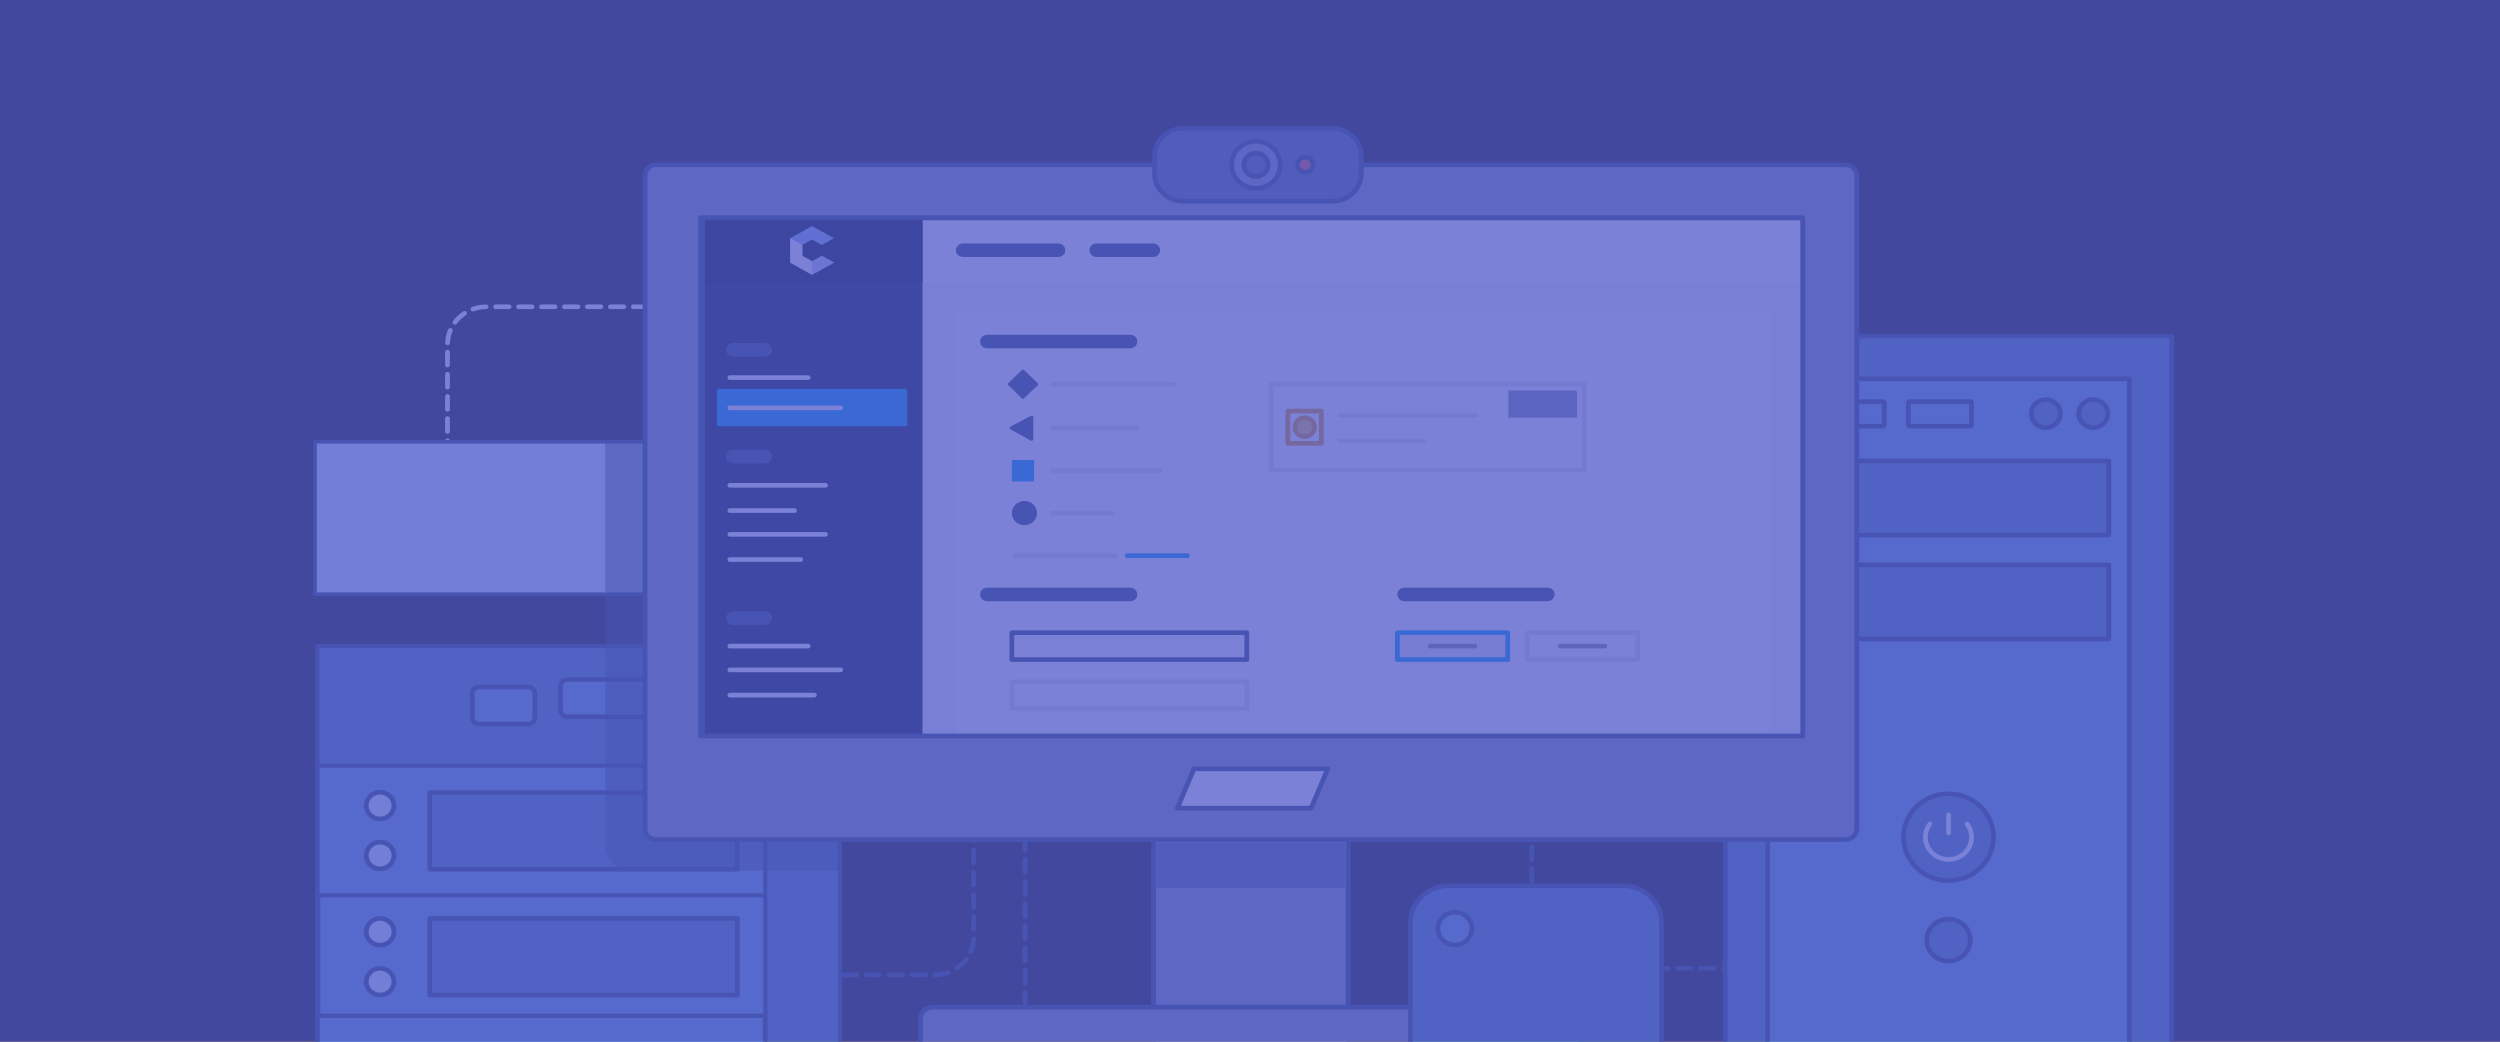 <svg xmlns="http://www.w3.org/2000/svg" width="1200" height="500" viewBox="0 0 1200 500"><rect x="0" y="0" width="1200" height="500" fill="#333333" stroke="none"/><defs><clipPath><path d="M0 1080h1920v-1080h-1920v1080z"/></clipPath><clipPath id="a"><path d="M1455.06 765.39h175.94v-578.871h-175.94v578.871z"/></clipPath><clipPath id="b"><path d="M283.882 652.876h245.222v-466.357h-245.222v466.357z"/></clipPath><clipPath id="c"><path d="M0 1080h1920v-1080h-1920v1080z"/></clipPath><clipPath id="d"><path d="M0 1080h1920v-1080h-1920v1080z"/></clipPath></defs><g><g><path d="M0 0v-195.675c0-30.944 18.25-56.029 40.763-56.029h176.911" stroke="#465f81" stroke-width="5" stroke-linecap="round" stroke-linejoin="round" stroke-miterlimit="22.926" stroke-dasharray="14, 10" fill="none" transform="matrix(.459 0 0 -.443 735.206 353.239)"/><path d="M0 0v142.36c0 22.513 18.25 40.763 40.763 40.763h176.911" stroke="#fff" stroke-width="5" stroke-linecap="round" stroke-linejoin="round" stroke-miterlimit="22.926" stroke-dasharray="14, 10" fill="none" transform="matrix(.459 0 0 -.443 214.794 228.381)"/><path d="M-19.603 651.446h453.558v-165.202h-453.558v165.202z" fill="#dbf9ff" fill-rule="evenodd" stroke="#465f81" stroke-width="3.861" stroke-linecap="round" stroke-linejoin="round" stroke-miterlimit="22.926" transform="matrix(.459 0 0 -.443 160.197 500.627)"/><path d="M1922-69.06h-466.943v835.029h466.943v-835.029z" fill="#6394c2" fill-rule="evenodd" stroke="#465f81" stroke-width="5" stroke-linecap="round" stroke-linejoin="round" stroke-miterlimit="10" transform="matrix(.459 0 0 -.443 160.197 500.627)"/><path d="M1877.781-22.677h-378.304v742.264h378.304v-742.264z" fill="#79a8dc" fill-rule="evenodd" stroke="#465f81" stroke-width="5" stroke-linecap="round" stroke-linejoin="round" stroke-miterlimit="10" transform="matrix(.459 0 0 -.443 160.197 500.627)"/><path d="M1856.216 550.287h-335.174v80.287h335.174v-80.287z" fill="#6394c2" fill-rule="evenodd" stroke="#465f81" stroke-width="5" stroke-linecap="round" stroke-linejoin="round" stroke-miterlimit="10" transform="matrix(.459 0 0 -.443 160.197 500.627)"/><path d="M1856.216 437.713h-335.174v80.287h335.174v-80.287z" fill="#6394c2" fill-rule="evenodd" stroke="#465f81" stroke-width="5" stroke-linecap="round" stroke-linejoin="round" stroke-miterlimit="10" transform="matrix(.459 0 0 -.443 160.197 500.627)"/><path d="M956.86 401.847c0 11.504-9.662 20.829-21.582 20.829-11.919 0-21.582-9.326-21.582-20.829 0-11.504 9.662-20.829 21.582-20.829 11.919 0 21.582 9.326 21.582 20.829" fill="#6394c2" fill-rule="evenodd"/><path d="M0 0c0-25.968-21.051-47.019-47.019-47.019s-47.019 21.051-47.019 47.019 21.051 47.019 47.019 47.019 47.019-21.051 47.019-47.019z" stroke="#465f81" stroke-width="5" stroke-linecap="round" stroke-linejoin="round" stroke-miterlimit="10" fill="none" transform="matrix(.459 0 0 -.443 956.859 401.846)"/><path d="M945.708 451.246c0 5.56-4.67 10.066-10.43 10.066s-10.43-4.507-10.43-10.066c0-5.56 4.67-10.066 10.43-10.066s10.43 4.507 10.43 10.066" fill="#6394c2" fill-rule="evenodd"/><path d="M0 0c0-12.55-10.174-22.723-22.724-22.723-12.549 0-22.723 10.173-22.723 22.723 0 12.55 10.174 22.723 22.723 22.723 12.55 0 22.724-10.173 22.724-22.723z" stroke="#465f81" stroke-width="5" stroke-linecap="round" stroke-linejoin="round" stroke-miterlimit="10" fill="none" transform="matrix(.459 0 0 -.443 945.708 451.245)"/><path d="M0 0c2.98-4.014 4.744-8.987 4.744-14.371 0-13.327-10.804-24.131-24.132-24.131-13.328 0-24.132 10.804-24.132 24.131 0 5.384 1.763 10.355 4.743 14.37" stroke="#fff" stroke-width="5" stroke-linecap="round" stroke-linejoin="round" stroke-miterlimit="22.926" fill="none" transform="matrix(.459 0 0 -.443 944.177 395.481)"/><path d="M0 0v-19.412" stroke="#fff" stroke-width="5" stroke-linecap="round" stroke-linejoin="round" stroke-miterlimit="22.926" fill="none" transform="matrix(.459 0 0 -.443 935.278 391.18)"/><path d="M988.967 198.529c0 3.718-3.123 6.732-6.975 6.732-3.853 0-6.976-3.014-6.976-6.732 0-3.718 3.123-6.732 6.976-6.732 3.852 0 6.975 3.014 6.975 6.732" fill="#6394c2" fill-rule="evenodd"/><path d="M0 0c0-8.393-6.804-15.197-15.197-15.197-8.394 0-15.198 6.804-15.198 15.197 0 8.393 6.804 15.197 15.198 15.197 8.393 0 15.197-6.804 15.197-15.197z" stroke="#465f81" stroke-width="5" stroke-linecap="round" stroke-linejoin="round" stroke-miterlimit="10" fill="none" transform="matrix(.459 0 0 -.443 988.967 198.528)"/><path d="M1011.747 198.529c0 3.718-3.123 6.732-6.975 6.732-3.853 0-6.976-3.014-6.976-6.732 0-3.718 3.123-6.732 6.976-6.732 3.852 0 6.975 3.014 6.975 6.732" fill="#6394c2" fill-rule="evenodd"/><path d="M0 0c0-8.393-6.804-15.197-15.197-15.197-8.394 0-15.198 6.804-15.198 15.197 0 8.393 6.804 15.197 15.198 15.197 8.393 0 15.197-6.804 15.197-15.197z" stroke="#465f81" stroke-width="5" stroke-linecap="round" stroke-linejoin="round" stroke-miterlimit="10" fill="none" transform="matrix(.459 0 0 -.443 1011.747 198.528)"/><path d="M903.797 204.556h-29.109c-.327 0-.593-.256-.593-.571v-10.67c0-.316.265-.572.593-.572h29.109c.327 0 .592.256.592.572v10.67c0 .315-.265.571-.592.571" fill="#79a8dc" fill-rule="evenodd"/><path d="M0 0h-63.419c-.713 0-1.291.578-1.291 1.29v24.086c0 .713.578 1.291 1.291 1.291h63.419c.713 0 1.29-.578 1.29-1.291v-24.086c0-.712-.577-1.29-1.29-1.29z" stroke="#465f81" stroke-width="5" stroke-linecap="round" stroke-linejoin="round" stroke-miterlimit="10" fill="none" transform="matrix(.459 0 0 -.443 903.797 204.555)"/><path d="M945.719 204.556h-29.109c-.327 0-.593-.256-.593-.571v-10.67c0-.316.265-.572.593-.572h29.109c.327 0 .592.256.592.572v10.67c0 .315-.265.571-.592.571" fill="#79a8dc" fill-rule="evenodd"/><path d="M0 0h-63.419c-.713 0-1.291.578-1.291 1.29v24.086c0 .713.578 1.291 1.291 1.291h63.419c.713 0 1.29-.578 1.29-1.291v-24.086c0-.712-.577-1.29-1.29-1.29z" stroke="#465f81" stroke-width="5" stroke-linecap="round" stroke-linejoin="round" stroke-miterlimit="10" fill="none" transform="matrix(.459 0 0 -.443 945.719 204.555)"/><path d="M0 0v-142.36c0-22.513-18.25-40.763-40.763-40.763h-176.911" stroke="#465f81" stroke-width="5" stroke-linecap="round" stroke-linejoin="round" stroke-miterlimit="22.926" stroke-dasharray="14, 10" fill="none" transform="matrix(.459 0 0 -.443 467.319 386.811)"/><path d="M529.387-8.282h-546.408v438.277h546.408v-438.277z" fill="#6394c2" fill-rule="evenodd" stroke="#465f81" stroke-width="4.436" stroke-linecap="round" stroke-linejoin="round" stroke-miterlimit="10" transform="matrix(.459 0 0 -.443 160.197 500.627)"/><path d="M-17.05 300.476h468.22v-325.286h-468.22v325.286z" fill="#79a8dc" fill-rule="evenodd" stroke="#465f81" stroke-width="4.403" stroke-linecap="round" stroke-linejoin="round" stroke-miterlimit="10" transform="matrix(.459 0 0 -.443 160.197 500.627)"/><path d="M314.703 344.022h-42.45c-1.776 0-3.216-1.39-3.216-3.104v-11.619c0-1.714 1.44-3.104 3.216-3.104h42.45c1.776 0 3.216 1.39 3.216 3.104v11.619c0 1.714-1.44 3.104-3.216 3.104" fill="#79a8dc" fill-rule="evenodd"/><path d="M0 0h-92.483c-3.869 0-7.006 3.137-7.006 7.006v26.227c0 3.869 3.137 7.006 7.006 7.006h92.483c3.869 0 7.006-3.137 7.006-7.006v-26.227c0-3.869-3.137-7.006-7.006-7.006z" stroke="#465f81" stroke-width="5" stroke-linecap="round" stroke-linejoin="round" stroke-miterlimit="10" fill="none" transform="matrix(.459 0 0 -.443 314.703 344.021)"/><path d="M253.503 347.566h-23.629c-1.776 0-3.216-1.39-3.216-3.104v-11.619c0-1.714 1.44-3.104 3.216-3.104h23.629c1.776 0 3.216 1.39 3.216 3.104v11.619c0 1.714-1.44 3.104-3.216 3.104" fill="#79a8dc" fill-rule="evenodd"/><path d="M0 0h-51.479c-3.869 0-7.006 3.137-7.006 7.006v26.227c0 3.869 3.137 7.006 7.006 7.006h51.479c3.869 0 7.006-3.137 7.006-7.006v-26.227c0-3.869-3.137-7.006-7.006-7.006z" stroke="#465f81" stroke-width="5" stroke-linecap="round" stroke-linejoin="round" stroke-miterlimit="10" fill="none" transform="matrix(.459 0 0 -.443 253.503 347.565)"/><path d="M-16.172 160.005h467.43v-185.397h-467.43v185.397z" fill="#79a8dc" fill-rule="evenodd" stroke="#465f81" stroke-width="4.227" stroke-linecap="round" stroke-linejoin="round" stroke-miterlimit="10" transform="matrix(.459 0 0 -.443 160.197 500.627)"/><path d="M-16.911 29.498h467.941v-55.688h-467.941v55.688z" fill="#79a8dc" fill-rule="evenodd" stroke="#465f81" stroke-width="4.682" stroke-linecap="round" stroke-linejoin="round" stroke-miterlimit="10" transform="matrix(.459 0 0 -.443 160.197 500.627)"/><path d="M0 0v-229.527" stroke="#465f81" stroke-width="5" stroke-linecap="round" stroke-linejoin="round" stroke-miterlimit="22.926" stroke-dasharray="14, 10" fill="none" transform="matrix(.459 0 0 -.443 492.054 391.245)"/><path d="M189.114 386.673c0 3.548-2.98 6.423-6.655 6.423-3.676 0-6.655-2.876-6.655-6.423 0-3.548 2.98-6.423 6.655-6.423 3.676 0 6.655 2.876 6.655 6.423" fill="#dbf9ff" fill-rule="evenodd"/><path d="M0 0c0-8.008-6.492-14.5-14.5-14.5s-14.5 6.492-14.5 14.5 6.492 14.5 14.5 14.5 14.5-6.492 14.5-14.5z" stroke="#465f81" stroke-width="5" stroke-linecap="round" stroke-linejoin="round" stroke-miterlimit="22.926" fill="none" transform="matrix(.459 0 0 -.443 189.114 386.672)"/><path d="M189.114 410.62c0 3.548-2.98 6.423-6.655 6.423-3.676 0-6.655-2.876-6.655-6.423 0-3.548 2.98-6.423 6.655-6.423 3.676 0 6.655 2.876 6.655 6.423" fill="#dbf9ff" fill-rule="evenodd"/><path d="M0 0c0-8.008-6.492-14.5-14.5-14.5s-14.5 6.492-14.5 14.5 6.492 14.5 14.5 14.5 14.5-6.492 14.5-14.5z" stroke="#465f81" stroke-width="5" stroke-linecap="round" stroke-linejoin="round" stroke-miterlimit="22.926" fill="none" transform="matrix(.459 0 0 -.443 189.114 410.619)"/><path d="M189.114 447.26c0 3.548-2.98 6.423-6.655 6.423-3.676 0-6.655-2.876-6.655-6.423 0-3.548 2.98-6.423 6.655-6.423 3.676 0 6.655 2.876 6.655 6.423" fill="#dbf9ff" fill-rule="evenodd"/><path d="M0 0c0-8.008-6.492-14.5-14.5-14.5s-14.5 6.492-14.5 14.5 6.492 14.5 14.5 14.5 14.5-6.492 14.5-14.5z" stroke="#465f81" stroke-width="5" stroke-linecap="round" stroke-linejoin="round" stroke-miterlimit="22.926" fill="none" transform="matrix(.459 0 0 -.443 189.114 447.259)"/><path d="M189.114 471.207c0 3.548-2.98 6.423-6.655 6.423-3.676 0-6.655-2.876-6.655-6.423 0-3.548 2.98-6.423 6.655-6.423 3.676 0 6.655 2.876 6.655 6.423" fill="#dbf9ff" fill-rule="evenodd"/><path d="M0 0c0-8.008-6.492-14.5-14.5-14.5s-14.5 6.492-14.5 14.5 6.492 14.5 14.5 14.5 14.5-6.492 14.5-14.5z" stroke="#465f81" stroke-width="5" stroke-linecap="round" stroke-linejoin="round" stroke-miterlimit="22.926" fill="none" transform="matrix(.459 0 0 -.443 189.114 471.206)"/><path d="M422.011 188.179h-321.511v83.055h321.511v-83.055z" fill="#6394c2" fill-rule="evenodd" stroke="#465f81" stroke-width="5" stroke-linecap="round" stroke-linejoin="round" stroke-miterlimit="10" transform="matrix(.459 0 0 -.443 160.197 500.627)"/><path d="M422.011 51.914h-321.511v83.055h321.511v-83.055z" fill="#6394c2" fill-rule="evenodd" stroke="#465f81" stroke-width="5" stroke-linecap="round" stroke-linejoin="round" stroke-miterlimit="10" transform="matrix(.459 0 0 -.443 160.197 500.627)"/><g><path d="M828.068 418h69.146c6.413 0 11.612-5.017 11.612-11.207v-245.233h-80.758v256.44z" fill="#465f81" fill-rule="evenodd" clip-path="url(#a)" opacity=".5"/></g><g><path d="M303.385 418h99.671v-206.596h-112.557v194.159c0 6.869 5.769 12.437 12.886 12.437" fill="#465f81" fill-rule="evenodd" clip-path="url(#b)" opacity=".5"/></g><path d="M553.704 500.627h93.457v-310.258h-93.457v310.258z" fill="#96a0bb"/><g clip-path="url(#c)"><path d="M1060.924-4h-203.609v704.357h203.609v-704.357z" stroke="#465f81" stroke-width="5" stroke-linecap="round" stroke-linejoin="round" stroke-miterlimit="10" fill="none" transform="matrix(.459 0 0 -.443 160.197 500.627)"/><path d="M885.753 403.036h-570.641c-3.042 0-5.508-2.38-5.508-5.316v-313.311c0-2.936 2.466-5.316 5.508-5.316h570.641c3.042 0 5.508 2.38 5.508 5.316v313.311c0 2.936-2.466 5.316-5.508 5.316" fill="#96a0bb" fill-rule="evenodd"/><path d="M0 0h-1243.226c-6.628 0-12 5.373-12 12v707.249c0 6.627 5.372 12 12 12h1243.226c6.627 0 12-5.373 12-12v-707.249c0-6.627-5.373-12-12-12z" stroke="#465f81" stroke-width="5" stroke-linecap="round" stroke-linejoin="round" stroke-miterlimit="10" fill="none" transform="matrix(.459 0 0 -.443 885.753 403.035)"/><path d="M759.005 502.4h-317.144v-13.443c0-3.04 2.553-5.504 5.703-5.504h305.739c3.15 0 5.703 2.464 5.703 5.504v13.443z" fill="#96a0bb" fill-rule="evenodd"/><path d="M0 0h-690.946v30.345c0 6.862 5.563 12.424 12.424 12.424h666.098c6.862 0 12.424-5.562 12.424-12.424v-30.345z" stroke="#465f81" stroke-width="5" stroke-linecap="round" stroke-linejoin="round" stroke-miterlimit="10" fill="none" transform="matrix(.459 0 0 -.443 759.005 502.399)"/><path d="M629.357 387.912h-64.233l7.979-18.868h64.233l-7.979 18.868z" fill="#fff" fill-rule="evenodd"/><path d="M0 0h-139.941l17.384 42.591h139.941l-17.384-42.591z" stroke="#465f81" stroke-width="5" stroke-linecap="round" stroke-linejoin="round" stroke-miterlimit="22.926" fill="none" transform="matrix(.459 0 0 -.443 629.357 387.911)"/><path d="M645.763 426.163h-90.706v-21.786h90.706v21.786z" fill="#697e9d" fill-rule="evenodd"/><path d="M1534.446 332.704h-1150.654v561.235h1150.654v-561.235z" stroke="#465f81" stroke-width="5" stroke-miterlimit="10" fill="none" transform="matrix(.459 0 0 -.443 160.197 500.627)"/><path d="M779.147 539.77h-83.767c-10.14 0-18.36-7.934-18.36-17.72v-79.182c0-9.786 8.22-17.72 18.36-17.72h83.767c10.14 0 18.36 7.934 18.36 17.72v79.182c0 9.786-8.22 17.72-18.36 17.72" fill="#6394c2" fill-rule="evenodd"/><path d="M0 0h-182.5c-22.091 0-40 17.909-40 40v178.74c0 22.091 17.909 40 40 40h182.5c22.091 0 40-17.909 40-40v-178.74c0-22.091-17.909-40-40-40z" stroke="#465f81" stroke-width="5" stroke-linecap="round" stroke-linejoin="round" stroke-miterlimit="10" fill="none" transform="matrix(.459 0 0 -.443 779.147 539.769)"/><path d="M706.535 445.696c0 4.346-3.65 7.869-8.154 7.869-4.503 0-8.154-3.523-8.154-7.869s3.65-7.869 8.154-7.869c4.503 0 8.154 3.523 8.154 7.869" fill="#79a8dc" fill-rule="evenodd"/><path d="M0 0c0-9.811-7.953-17.764-17.764-17.764s-17.764 7.953-17.764 17.764 7.953 17.764 17.764 17.764 17.764-7.953 17.764-17.764z" stroke="#465f81" stroke-width="5" stroke-linecap="round" stroke-linejoin="round" stroke-miterlimit="10" fill="none" transform="matrix(.459 0 0 -.443 706.535 445.695)"/><path d="M639.657 96.558h-71.725c-7.605 0-13.77-5.95-13.77-13.29v-8.35c0-7.34 6.165-13.29 13.77-13.29h71.725c7.605 0 13.77 5.95 13.77 13.29v8.35c0 7.34-6.165 13.29-13.77 13.29" fill="#697e9d" fill-rule="evenodd"/><path d="M0 0h-156.263c-16.569 0-30 13.431-30 30v18.849c0 16.568 13.431 30 30 30h156.263c16.568 0 30-13.432 30-30v-18.849c0-16.569-13.432-30-30-30z" stroke="#465f81" stroke-width="5" stroke-linecap="round" stroke-linejoin="round" stroke-miterlimit="10" fill="none" transform="matrix(.459 0 0 -.443 639.657 96.557)"/><path d="M614.555 79.093c0 6.233-5.235 11.286-11.693 11.286-6.459 0-11.694-5.053-11.694-11.286s5.235-11.286 11.694-11.286c6.458 0 11.693 5.053 11.693 11.286" fill="#96a0bb" fill-rule="evenodd"/><path d="M0 0c0-14.07-11.406-25.476-25.476-25.476-14.071 0-25.477 11.406-25.477 25.476 0 14.07 11.406 25.476 25.477 25.476 14.07 0 25.476-11.406 25.476-25.476z" stroke="#465f81" stroke-width="5" stroke-linecap="round" stroke-linejoin="round" stroke-miterlimit="10" fill="none" transform="matrix(.459 0 0 -.443 614.556 79.092)"/><path d="M608.648 79.093c0 3.084-2.591 5.584-5.786 5.584-3.196 0-5.786-2.5-5.786-5.584 0-3.084 2.59-5.584 5.786-5.584 3.196 0 5.786 2.5 5.786 5.584" fill="#697e9d" fill-rule="evenodd"/><path d="M0 0c0-6.962-5.644-12.606-12.606-12.606s-12.605 5.644-12.605 12.606 5.643 12.606 12.605 12.606c6.962 0 12.606-5.644 12.606-12.606z" stroke="#465f81" stroke-width="5" stroke-linecap="round" stroke-linejoin="round" stroke-miterlimit="10" fill="none" transform="matrix(.459 0 0 -.443 608.648 79.092)"/><path d="M630.297 79.093c0 1.998-1.678 3.618-3.749 3.618-2.07 0-3.748-1.62-3.748-3.618 0-1.998 1.678-3.618 3.748-3.618 2.071 0 3.749 1.62 3.749 3.618" fill="#ef6e65" fill-rule="evenodd"/><path d="M0 0c0-4.51-3.656-8.167-8.167-8.167-4.51 0-8.166 3.657-8.166 8.167s3.656 8.167 8.166 8.167c4.511 0 8.167-3.657 8.167-8.167z" stroke="#465f81" stroke-width="5" stroke-miterlimit="10" fill="none" transform="matrix(.459 0 0 -.443 630.297 79.092)"/></g><path d="M864.944 353.239h-528.15v-248.627h528.15v248.627z" fill="#f7f9fc" fill-rule="evenodd"/><path d="M864.944 135.595h-422.14v-30.983h422.14v30.983z" fill="#fff" fill-rule="evenodd"/><path d="M849.317 353.239h-390.906v-203.989h390.906v203.989z" fill="#fff" fill-rule="evenodd"/><path d="M442.804 353.239h-106.01v-248.627h106.01v248.627z" fill="#29374e" fill-rule="evenodd"/><path d="M442.804 135.595h-106.01v-30.983h106.01v30.983z" fill="#212c3f" fill-rule="evenodd"/><path d="M0 0h-81.833" stroke="#fff" stroke-width="5" stroke-linecap="round" stroke-linejoin="round" stroke-miterlimit="22.926" fill="none" transform="matrix(.459 0 0 -.443 387.886 310.137)"/><path d="M0 0h-115.833" stroke="#fff" stroke-width="5" stroke-linecap="round" stroke-linejoin="round" stroke-miterlimit="22.926" fill="none" transform="matrix(.459 0 0 -.443 403.492 321.558)"/><path d="M0 0h-88.333" stroke="#fff" stroke-width="5" stroke-linecap="round" stroke-linejoin="round" stroke-miterlimit="22.926" fill="none" transform="matrix(.459 0 0 -.443 390.87 333.666)"/><path d="M0 0h-100" stroke="#fff" stroke-width="5" stroke-linecap="round" stroke-linejoin="round" stroke-miterlimit="22.926" fill="none" transform="matrix(.459 0 0 -.443 396.225 232.956)"/><path d="M0 0h-67.6" stroke="#fff" stroke-width="5" stroke-linecap="round" stroke-linejoin="round" stroke-miterlimit="22.926" fill="none" transform="matrix(.459 0 0 -.443 381.353 245.065)"/><path d="M0 0h-100" stroke="#fff" stroke-width="5" stroke-linecap="round" stroke-linejoin="round" stroke-miterlimit="22.926" fill="none" transform="matrix(.459 0 0 -.443 396.225 256.485)"/><path d="M0 0h-74" stroke="#fff" stroke-width="5" stroke-linecap="round" stroke-linejoin="round" stroke-miterlimit="22.926" fill="none" transform="matrix(.459 0 0 -.443 384.291 268.594)"/><g clip-path="url(#d)"><path d="M507.968 123.353h-45.771c-1.859 0-3.366-1.454-3.366-3.249 0-1.794 1.507-3.249 3.366-3.249h45.771c1.859 0 3.366 1.455 3.366 3.249s-1.507 3.249-3.366 3.249" fill="#465f81" fill-rule="evenodd"/><path d="M542.552 167.197h-68.736c-1.859 0-3.366-1.454-3.366-3.249 0-1.794 1.507-3.249 3.366-3.249h68.736c1.859 0 3.366 1.455 3.366 3.249s-1.507 3.249-3.366 3.249" fill="#465f81" fill-rule="evenodd"/><path d="M542.552 288.579h-68.736c-1.859 0-3.366-1.454-3.366-3.249 0-1.794 1.507-3.249 3.366-3.249h68.736c1.859 0 3.366 1.455 3.366 3.249s-1.507 3.249-3.366 3.249" fill="#465f81" fill-rule="evenodd"/><path d="M742.837 288.579h-68.736c-1.859 0-3.366-1.454-3.366-3.249 0-1.794 1.507-3.249 3.366-3.249h68.736c1.859 0 3.366 1.455 3.366 3.249s-1.507 3.249-3.366 3.249" fill="#465f81" fill-rule="evenodd"/><path d="M553.452 123.353h-27.134c-1.859 0-3.366-1.454-3.366-3.249 0-1.794 1.507-3.249 3.366-3.249h27.134c1.859 0 3.366 1.455 3.366 3.249s-1.507 3.249-3.366 3.249" fill="#465f81" fill-rule="evenodd"/><path d="M389.799 108.505l5.249 2.925 5.249 2.925-5.813 3.24-2.342-1.306-2.343-1.305-2.342 1.305-2.343 1.306v5.221l2.343 1.306 2.342 1.305 2.343-1.305 2.342-1.306 5.813 3.239-5.249 2.925-5.249 2.925-5.249-2.925-5.249-2.925v-11.7l5.249-2.925 5.249-2.925z" fill="#a2baf0" fill-rule="evenodd"/><path d="M389.799 125.426l2.342-1.305 2.343-1.306 5.813 3.239-5.249 2.925-5.249 2.925v-6.478z" fill="#c7d5f6" fill-rule="evenodd"/><path d="M389.799 131.904l-5.249-2.925-5.249-2.925v-11.7l5.813 3.24v5.221l2.343 1.306 2.342 1.305v6.479z" fill="#fff" fill-rule="evenodd"/><path d="M434.492 204.588h-89.453c-.527 0-.954-.412-.954-.921v-16.057c0-.509.427-.921.954-.921h89.453c.527 0 .954.412.954.921v16.057c0 .509-.427.921-.954.921" fill="#14a4fa" fill-rule="evenodd"/><path d="M0 0h-81.833" stroke="#fff" stroke-width="5" stroke-linecap="round" stroke-linejoin="round" stroke-miterlimit="22.926" fill="none" transform="matrix(.459 0 0 -.443 387.886 181.251)"/><path d="M0 0h-115.833" stroke="#fff" stroke-width="5" stroke-linecap="round" stroke-linejoin="round" stroke-miterlimit="22.926" fill="none" transform="matrix(.459 0 0 -.443 403.492 195.773)"/><path d="M756.966 200.51h-32.948v-13.083h32.948v13.083z" fill="#8c97b2" fill-rule="evenodd"/><path d="M485.028 206.062l9.759 5.44c.528.295 1.189-.074 1.189-.662v-10.555c0-.58-.643-.949-1.171-.672l-9.759 5.115c-.544.285-.554 1.036-.018 1.335" fill="#465f81" fill-rule="evenodd"/><path d="M495.771 231.119h-9.456c-.344 0-.624-.269-.624-.602v-9.127c0-.332.28-.602.624-.602h9.456c.344 0 .624.269.624.602v9.127c0 .333-.28.602-.624.602" fill="#14a4fa" fill-rule="evenodd"/><path d="M490.602 191.294l-6.687-6.454c-.243-.235-.243-.616 0-.851l6.687-6.454c.244-.235.638-.235.882 0l6.686 6.454c.244.235.244.616 0 .851l-6.686 6.454c-.244.235-.638.235-.882 0" fill="#465f81" fill-rule="evenodd"/><path d="M497.759 246.281c0 3.216-2.702 5.824-6.034 5.824s-6.034-2.607-6.034-5.824c0-3.216 2.702-5.824 6.034-5.824s6.034 2.607 6.034 5.824" fill="#465f81" fill-rule="evenodd"/><path d="M0 0h-126" stroke="#e6e6e6" stroke-width="5" stroke-linecap="round" stroke-linejoin="round" stroke-miterlimit="22.926" fill="none" transform="matrix(.459 0 0 -.443 563.062 184.414)"/><path d="M0 0h-88.648" stroke="#e6e6e6" stroke-width="5" stroke-linecap="round" stroke-linejoin="round" stroke-miterlimit="22.926" fill="none" transform="matrix(.459 0 0 -.443 545.918 205.562)"/><path d="M0 0h-63" stroke="#e6e6e6" stroke-width="5" stroke-linecap="round" stroke-linejoin="round" stroke-miterlimit="22.926" fill="none" transform="matrix(.459 0 0 -.443 534.145 246.28)"/><path d="M0 0h-105.175" stroke="#e6e6e6" stroke-width="5" stroke-linecap="round" stroke-linejoin="round" stroke-miterlimit="22.926" fill="none" transform="matrix(.459 0 0 -.443 535.292 266.723)"/><path d="M0 0h-63" stroke="#14a4fa" stroke-width="5" stroke-linecap="round" stroke-linejoin="round" stroke-miterlimit="22.926" fill="none" transform="matrix(.459 0 0 -.443 569.95 266.723)"/><path d="M0 0h-112.396" stroke="#e6e6e6" stroke-width="5" stroke-linecap="round" stroke-linejoin="round" stroke-miterlimit="22.926" fill="none" transform="matrix(.459 0 0 -.443 556.818 225.952)"/><path d="M954.871 415.436h-245.733v29.129h245.733v-29.129z" stroke="#465f81" stroke-width="5" stroke-linecap="round" stroke-linejoin="round" stroke-miterlimit="22.926" fill="none" transform="matrix(.459 0 0 -.443 160.197 500.627)"/><path d="M1227.701 415.436h-115.419v29.129h115.419v-29.129z" fill="#f2f2f2" fill-rule="evenodd" stroke="#14a4fa" stroke-width="5" stroke-linecap="round" stroke-linejoin="round" stroke-miterlimit="22.926" transform="matrix(.459 0 0 -.443 160.197 500.627)"/><path d="M1363.701 415.436h-115.419v29.129h115.419v-29.129z" stroke="#e6e6e6" stroke-width="5" stroke-linecap="round" stroke-linejoin="round" stroke-miterlimit="22.926" fill="none" transform="matrix(.459 0 0 -.443 160.197 500.627)"/><path d="M954.871 362.322h-245.733v29.129h245.733v-29.129z" stroke="#e6e6e6" stroke-width="5" stroke-linecap="round" stroke-linejoin="round" stroke-miterlimit="22.926" fill="none" transform="matrix(.459 0 0 -.443 160.197 500.627)"/><path d="M0 0h-46.632" stroke="#999" stroke-width="5" stroke-linecap="round" stroke-linejoin="round" stroke-miterlimit="22.926" fill="none" transform="matrix(.459 0 0 -.443 707.925 310.137)"/><path d="M0 0h-142.259" stroke="#e6e6e6" stroke-width="5" stroke-linecap="round" stroke-linejoin="round" stroke-miterlimit="22.926" fill="none" transform="matrix(.459 0 0 -.443 708.469 199.518)"/><path d="M0 0h-87.468" stroke="#e6e6e6" stroke-width="5" stroke-linecap="round" stroke-linejoin="round" stroke-miterlimit="22.926" fill="none" transform="matrix(.459 0 0 -.443 683.32 211.605)"/><path d="M0 0h-46.632" stroke="#999" stroke-width="5" stroke-linecap="round" stroke-linejoin="round" stroke-miterlimit="22.926" fill="none" transform="matrix(.459 0 0 -.443 770.349 310.137)"/><path d="M1032.759 649.716h-34.979v34.979h34.979v-34.979z" stroke="#e8a541" stroke-width="5" stroke-linecap="round" stroke-linejoin="round" stroke-miterlimit="22.926" fill="none" transform="matrix(.459 0 0 -.443 160.197 500.627)"/><path d="M1307.701 620.667h-327v93.077h327v-93.077z" stroke="#e6e6e6" stroke-width="5" stroke-linecap="round" stroke-linejoin="round" stroke-miterlimit="22.926" fill="none" transform="matrix(.459 0 0 -.443 160.197 500.627)"/><path d="M630.978 205.044c0 2.503-2.103 4.533-4.696 4.533-2.594 0-4.697-2.029-4.697-4.533 0-2.503 2.103-4.533 4.697-4.533s4.696 2.029 4.696 4.533" fill="#fdd26a" fill-rule="evenodd"/><path d="M0 0c0-5.651-4.581-10.232-10.232-10.232-5.652 0-10.233 4.581-10.233 10.232 0 5.651 4.581 10.232 10.233 10.232 5.651 0 10.232-4.581 10.232-10.232z" stroke="#e8a541" stroke-width="5" stroke-linecap="round" stroke-linejoin="round" stroke-miterlimit="22.926" fill="none" transform="matrix(.459 0 0 -.443 630.978 205.043)"/><path d="M367.231 171.184h-15.348c-1.859 0-3.366-1.454-3.366-3.249 0-1.794 1.507-3.249 3.366-3.249h15.348c1.859 0 3.366 1.455 3.366 3.249s-1.507 3.249-3.366 3.249" fill="#465f81" fill-rule="evenodd"/><path d="M367.231 222.424h-15.348c-1.859 0-3.366-1.454-3.366-3.249 0-1.794 1.507-3.249 3.366-3.249h15.348c1.859 0 3.366 1.455 3.366 3.249s-1.507 3.249-3.366 3.249" fill="#465f81" fill-rule="evenodd"/><path d="M367.231 299.949h-15.348c-1.859 0-3.366-1.454-3.366-3.249 0-1.794 1.507-3.249 3.366-3.249h15.348c1.859 0 3.366 1.455 3.366 3.249s-1.507 3.249-3.366 3.249" fill="#465f81" fill-rule="evenodd"/><path d="M1536.184 332.704h-1150.654v561.235h1150.654v-561.235z" stroke="#465f81" stroke-width="5" stroke-linecap="round" stroke-linejoin="round" stroke-miterlimit="22.926" fill="none" transform="matrix(.459 0 0 -.443 160.197 500.627)"/></g></g><path d="M0 500h1200.009v-500h-1200.009v500z" fill="#4951c6" fill-opacity=".722"/></g></svg>